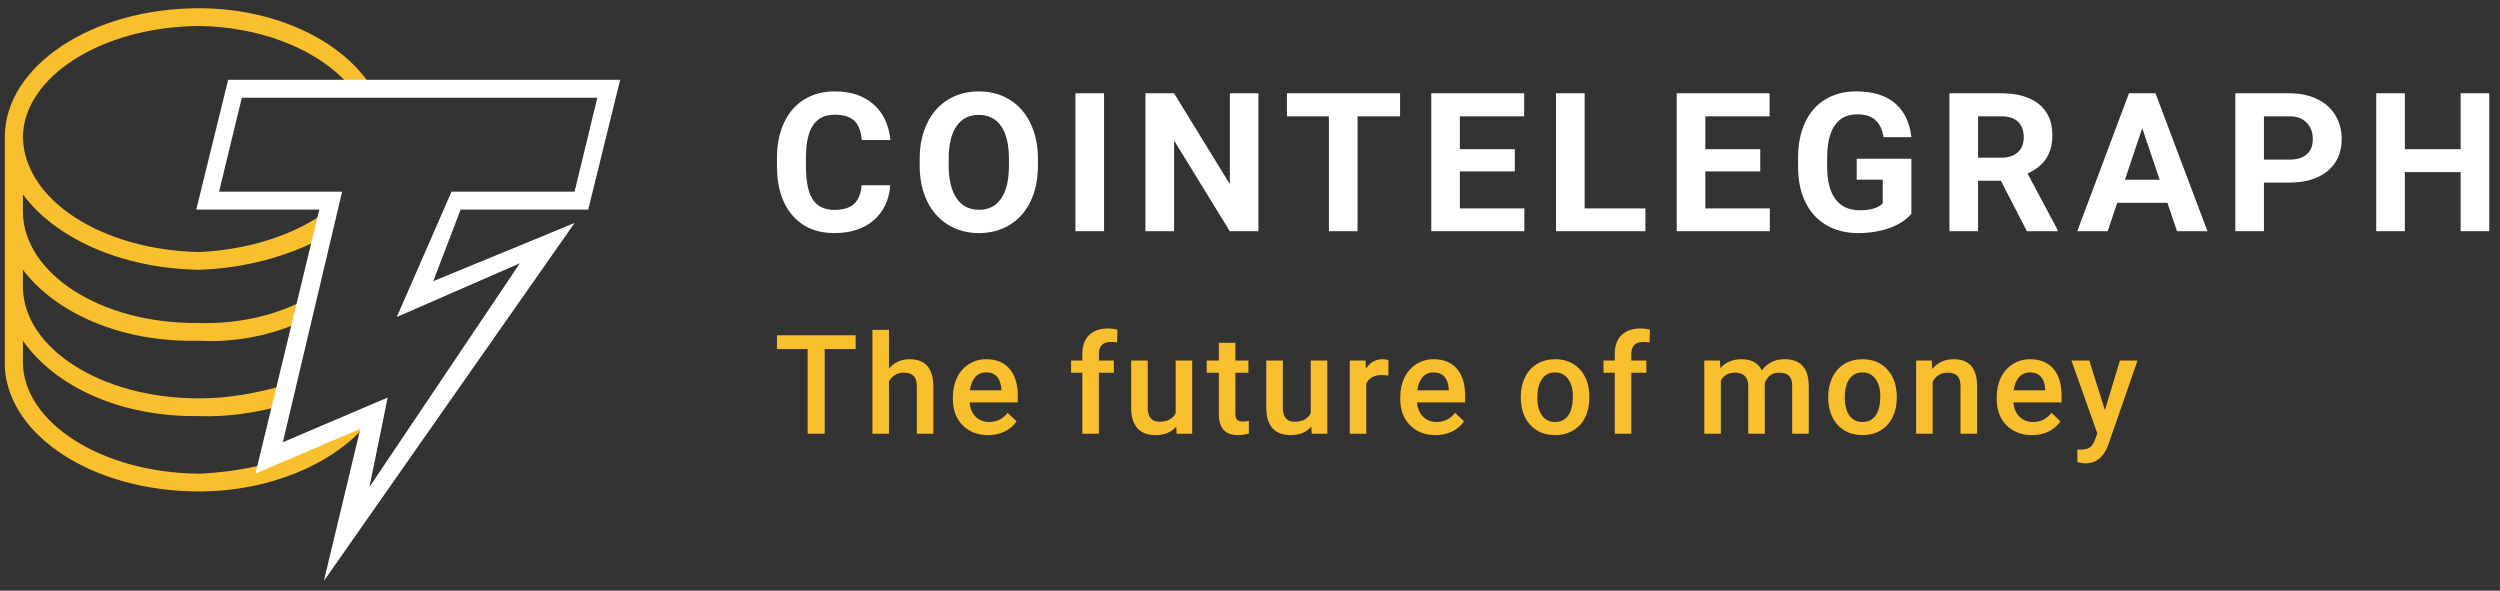 <svg width="182" height="43" viewBox="0 0 182 43" fill="none" xmlns="http://www.w3.org/2000/svg">
<rect x="0" y="0" width="182" height="43" fill="#333333" stroke="none"/>
<g id="Coin telegram">
<path d="M26.654 30.936L19.092 34.163V33.84C17.634 34.207 16.019 34.418 14.489 34.486C7.377 34.418 1.732 30.765 1.667 26.417V24.803C4.003 28.137 8.758 30.371 14.489 30.291C16.428 30.371 18.412 30.07 20.078 29.645L20.736 28.031C18.759 28.61 16.601 29.013 14.489 28.999C7.377 29.013 1.732 25.36 1.667 20.931V19.64C4.003 22.722 8.747 24.957 14.489 24.804C17.072 24.957 19.598 24.424 21.722 23.513L22.051 21.899C19.976 22.974 17.287 23.598 14.489 23.513C7.377 23.598 1.732 19.944 1.667 15.445V14.154C4.003 17.308 8.758 19.542 14.489 19.64C17.747 19.542 20.835 18.696 23.366 17.381L23.695 15.444C21.398 17.116 18.043 18.193 14.489 18.349C7.377 18.193 1.733 14.539 1.667 9.959C1.732 5.602 7.377 1.949 14.489 1.891C18.729 1.949 22.666 3.408 25.011 5.763L25.239 6.136L26.897 6.143L26.654 5.763C24.323 2.653 19.659 0.6 14.489 0.6C6.62 0.6 0.352 4.857 0.352 9.959V26.74C0.628 31.72 6.754 35.776 14.489 35.776C19.598 35.776 24.19 33.804 26.654 30.936Z" fill="#FABF2C"/>
<path d="M23.578 42.291L26.233 31.216L18.601 34.474L23.247 15.257H14.287L16.61 5.811H45.147L42.824 15.257H33.533L31.542 20.468L41.828 16.234L23.578 42.291ZM28.224 28.936L26.897 35.451L37.847 19.166L28.887 23.075L32.87 13.954H41.828L43.487 7.114H17.606L15.947 13.954H24.906L20.592 32.194L28.224 28.938V28.936ZM64.806 13.487C64.727 14.567 64.326 15.417 63.601 16.038C62.876 16.659 61.921 16.969 60.736 16.969C59.441 16.969 58.42 16.536 57.678 15.669C56.935 14.803 56.563 13.613 56.563 12.101V11.487C56.563 10.522 56.734 9.671 57.077 8.936C57.42 8.201 57.909 7.636 58.545 7.243C59.182 6.85 59.921 6.654 60.764 6.654C61.931 6.654 62.871 6.964 63.584 7.585C64.296 8.205 64.708 9.076 64.82 10.198H62.737C62.686 9.55 62.504 9.08 62.191 8.788C61.879 8.496 61.403 8.35 60.764 8.35C60.07 8.35 59.55 8.597 59.206 9.091C58.86 9.585 58.683 10.352 58.674 11.391V12.149C58.674 13.234 58.84 14.027 59.17 14.528C59.502 15.029 60.024 15.28 60.737 15.28C61.38 15.28 61.86 15.134 62.177 14.842C62.495 14.55 62.676 14.098 62.722 13.487H64.806ZM75.563 12.039C75.563 13.028 75.387 13.894 75.035 14.638C74.683 15.383 74.18 15.957 73.525 16.362C72.87 16.766 72.118 16.969 71.271 16.969C70.434 16.969 69.686 16.769 69.028 16.369C68.371 15.969 67.861 15.398 67.5 14.656C67.139 13.913 66.957 13.059 66.952 12.094V11.597C66.952 10.609 67.131 9.739 67.49 8.988C67.849 8.236 68.356 7.66 69.011 7.257C69.666 6.855 70.415 6.654 71.258 6.654C72.1 6.654 72.849 6.855 73.504 7.257C74.159 7.66 74.666 8.236 75.025 8.988C75.383 9.739 75.563 10.607 75.563 11.591V12.039ZM73.452 11.584C73.452 10.531 73.262 9.731 72.883 9.184C72.503 8.637 71.961 8.364 71.258 8.364C70.558 8.364 70.019 8.634 69.639 9.174C69.26 9.714 69.067 10.505 69.064 11.55V12.039C69.064 13.064 69.253 13.859 69.632 14.424C70.012 14.99 70.558 15.273 71.271 15.273C71.97 15.273 72.507 15.001 72.883 14.456C73.258 13.911 73.447 13.117 73.452 12.073V11.584ZM80.375 16.831H78.292V6.791H80.375V16.831ZM91.612 16.831H89.528L85.472 10.226V16.831H83.389V6.791H85.472L89.535 13.411V6.791H91.612V16.831ZM101.925 8.467H98.828V16.831H96.745V8.467H93.689V6.791H101.925V8.467ZM110.279 12.48H106.279V15.169H110.973V16.831H104.196V6.791H110.96V8.467H106.279V10.86H110.279V12.48ZM115.363 15.169H119.786V16.831H113.279V6.791H115.363V15.169ZM128.148 12.48H124.148V15.169H128.842V16.831H122.065V6.791H128.828V8.467H124.148V10.86H128.148V12.48ZM139.148 15.562C138.773 16.008 138.243 16.354 137.557 16.6C136.873 16.846 136.113 16.969 135.28 16.969C134.405 16.969 133.637 16.779 132.978 16.4C132.318 16.021 131.809 15.471 131.45 14.748C131.091 14.027 130.907 13.179 130.898 12.204V11.521C130.898 10.519 131.068 9.652 131.409 8.919C131.749 8.186 132.24 7.625 132.88 7.237C133.522 6.848 134.273 6.654 135.134 6.654C136.333 6.654 137.271 6.937 137.947 7.506C138.623 8.073 139.023 8.899 139.148 9.984H137.12C137.028 9.409 136.823 8.989 136.506 8.722C136.189 8.456 135.752 8.323 135.196 8.323C134.488 8.323 133.949 8.587 133.578 9.115C133.208 9.644 133.02 10.43 133.016 11.474V12.114C133.016 13.168 133.218 13.962 133.62 14.5C134.023 15.038 134.613 15.307 135.391 15.307C136.173 15.307 136.732 15.142 137.064 14.811V13.08H135.169V11.556H139.148V15.562ZM145.662 13.156H144.003V16.831H141.919V6.791H145.676C146.87 6.791 147.792 7.056 148.439 7.585C149.088 8.113 149.412 8.86 149.412 9.825C149.412 10.511 149.263 11.082 148.964 11.539C148.666 11.996 148.212 12.361 147.606 12.632L149.794 16.734V16.831H147.558L145.662 13.156ZM144.003 11.48H145.682C146.206 11.48 146.611 11.348 146.898 11.084C147.185 10.819 147.329 10.456 147.329 9.991C147.329 9.517 147.193 9.145 146.922 8.874C146.651 8.603 146.236 8.467 145.676 8.467H144.002L144.003 11.48ZM157.787 14.762H154.134L153.44 16.831H151.225L154.989 6.791H156.919L160.704 16.831H158.489L157.787 14.762ZM154.697 13.087H157.225L155.954 9.329L154.697 13.087ZM164.815 13.294V16.831H162.732V6.791H166.676C167.435 6.791 168.103 6.929 168.679 7.206C169.256 7.481 169.699 7.873 170.01 8.381C170.32 8.889 170.475 9.467 170.475 10.115C170.475 11.099 170.136 11.874 169.458 12.442C168.779 13.01 167.84 13.294 166.642 13.294H164.815ZM164.815 11.618H166.676C167.227 11.618 167.647 11.49 167.937 11.232C168.226 10.975 168.371 10.607 168.371 10.129C168.371 9.637 168.225 9.239 167.933 8.936C167.642 8.633 167.239 8.477 166.725 8.467H164.815V11.618ZM181.218 16.831H179.135V12.529H175.073V16.831H172.989V6.791H175.073V10.86H179.135V6.791H181.218V16.831Z" fill="white"/>
<path d="M62.292 25.412H60.04V31.578H58.795V25.412H56.563V24.407H62.292V25.412ZM64.717 26.831C65.11 26.378 65.608 26.151 66.21 26.151C67.355 26.151 67.934 26.799 67.951 28.096V31.578H66.746V28.141C66.746 27.773 66.666 27.513 66.505 27.36C66.345 27.207 66.109 27.131 65.799 27.131C65.316 27.131 64.955 27.345 64.717 27.771V31.578H63.511V24.013H64.717V26.831ZM71.939 31.676C71.175 31.676 70.556 31.438 70.081 30.96C69.607 30.483 69.37 29.846 69.37 29.052V28.904C69.37 28.372 69.473 27.897 69.68 27.478C69.871 27.077 70.173 26.738 70.55 26.501C70.924 26.267 71.358 26.146 71.8 26.151C72.531 26.151 73.096 26.382 73.494 26.845C73.892 27.308 74.092 27.963 74.092 28.81V29.293H70.585C70.621 29.733 70.769 30.081 71.029 30.337C71.288 30.593 71.615 30.721 72.008 30.721C72.561 30.721 73.01 30.5 73.358 30.056L74.008 30.672C73.793 30.991 73.495 31.247 73.147 31.413C72.788 31.588 72.385 31.676 71.939 31.676ZM71.796 27.11C71.464 27.11 71.198 27.226 70.994 27.456C70.791 27.685 70.661 28.006 70.605 28.416H72.901V28.328C72.875 27.927 72.767 27.624 72.579 27.419C72.39 27.214 72.129 27.11 71.796 27.11ZM78.793 31.578V27.136H77.975V26.249H78.793V25.762C78.793 25.171 78.959 24.714 79.289 24.392C79.62 24.07 80.083 23.91 80.678 23.91C80.89 23.91 81.115 23.939 81.353 23.998L81.323 24.934C81.171 24.906 81.016 24.893 80.862 24.895C80.286 24.895 79.999 25.189 79.999 25.776V26.249H81.089V27.136H79.999V31.578H78.793ZM85.628 31.056C85.275 31.47 84.772 31.676 84.12 31.676C83.538 31.676 83.097 31.508 82.799 31.169C82.499 30.831 82.35 30.342 82.35 29.701V26.249H83.555V29.687C83.555 30.363 83.838 30.702 84.403 30.702C84.988 30.702 85.384 30.494 85.588 30.077V26.249H86.794V31.578H85.658L85.628 31.056ZM89.938 24.954V26.249H90.886V27.136H89.938V30.11C89.938 30.314 89.979 30.461 90.06 30.551C90.141 30.642 90.286 30.686 90.494 30.686C90.633 30.686 90.773 30.67 90.915 30.637V31.563C90.657 31.637 90.39 31.674 90.122 31.676C89.196 31.676 88.733 31.169 88.733 30.155V27.135H87.85V26.249H88.733V24.955L89.938 24.954ZM95.464 31.056C95.11 31.47 94.607 31.676 93.956 31.676C93.373 31.676 92.933 31.508 92.634 31.169C92.334 30.831 92.185 30.342 92.185 29.701V26.249H93.39V29.687C93.39 30.363 93.673 30.702 94.239 30.702C94.824 30.702 95.219 30.494 95.424 30.077V26.249H96.629V31.578H95.494L95.464 31.056ZM101.073 27.343C100.911 27.316 100.747 27.303 100.582 27.303C100.03 27.303 99.658 27.513 99.466 27.934V31.578H98.261V26.249H99.412L99.441 26.845C99.733 26.382 100.136 26.151 100.652 26.151C100.824 26.151 100.966 26.174 101.078 26.22L101.073 27.343ZM104.51 31.676C103.747 31.676 103.128 31.438 102.653 30.96C102.179 30.483 101.941 29.846 101.941 29.052V28.904C101.941 28.372 102.045 27.897 102.251 27.478C102.442 27.077 102.744 26.738 103.121 26.501C103.496 26.267 103.93 26.146 104.372 26.151C105.102 26.151 105.667 26.382 106.065 26.845C106.464 27.308 106.663 27.963 106.663 28.81V29.293H103.156C103.193 29.733 103.341 30.081 103.6 30.337C103.86 30.593 104.186 30.721 104.58 30.721C105.132 30.721 105.582 30.5 105.929 30.056L106.579 30.672C106.364 30.991 106.067 31.247 105.718 31.413C105.359 31.588 104.957 31.676 104.51 31.676ZM104.367 27.11C104.036 27.11 103.769 27.226 103.566 27.456C103.363 27.685 103.233 28.006 103.176 28.416H105.472V28.328C105.446 27.927 105.339 27.624 105.15 27.419C104.962 27.214 104.701 27.11 104.367 27.11ZM110.715 28.864C110.715 28.342 110.819 27.872 111.028 27.453C111.219 27.053 111.524 26.718 111.905 26.488C112.283 26.263 112.715 26.151 113.206 26.151C113.929 26.151 114.517 26.382 114.969 26.845C115.42 27.308 115.664 27.922 115.7 28.687L115.705 28.968C115.705 29.493 115.604 29.963 115.401 30.377C115.211 30.775 114.907 31.109 114.527 31.337C114.148 31.563 113.711 31.676 113.215 31.676C112.458 31.676 111.852 31.426 111.397 30.926C110.943 30.425 110.715 29.757 110.715 28.923V28.864ZM111.92 28.968C111.92 29.517 112.035 29.945 112.263 30.256C112.49 30.566 112.808 30.721 113.215 30.721C113.621 30.721 113.938 30.564 114.165 30.248C114.391 29.933 114.505 29.472 114.505 28.864C114.505 28.326 114.388 27.899 114.155 27.584C113.921 27.268 113.605 27.111 113.205 27.111C112.812 27.111 112.499 27.266 112.268 27.576C112.036 27.887 111.92 28.35 111.92 28.968ZM117.556 31.578V27.136H116.737V26.249H117.556V25.762C117.556 25.171 117.721 24.714 118.051 24.392C118.383 24.07 118.845 23.91 119.44 23.91C119.652 23.91 119.877 23.939 120.115 23.998L120.085 24.934C119.933 24.906 119.779 24.893 119.625 24.895C119.049 24.895 118.761 25.189 118.761 25.776V26.249H119.852V27.136H118.761V31.578H117.556ZM125.208 26.249L125.243 26.806C125.62 26.369 126.136 26.151 126.79 26.151C127.508 26.151 127.999 26.423 128.264 26.969C128.654 26.423 129.203 26.151 129.911 26.151C130.502 26.151 130.943 26.313 131.233 26.639C131.522 26.963 131.67 27.443 131.677 28.076V31.578H130.471V28.111C130.471 27.773 130.397 27.525 130.248 27.367C130.099 27.209 129.853 27.131 129.51 27.131C129.235 27.131 129.011 27.204 128.837 27.35C128.66 27.5 128.533 27.7 128.472 27.924L128.478 31.578H127.272V28.071C127.255 27.445 126.933 27.131 126.305 27.131C125.822 27.131 125.479 27.326 125.278 27.717V31.578H124.073V26.249H125.208ZM133.095 28.865C133.095 28.342 133.199 27.872 133.407 27.453C133.599 27.053 133.904 26.718 134.286 26.488C134.662 26.263 135.096 26.151 135.585 26.151C136.309 26.151 136.897 26.382 137.348 26.845C137.8 27.308 138.044 27.922 138.08 28.687L138.085 28.968C138.085 29.493 137.983 29.963 137.78 30.377C137.59 30.775 137.287 31.109 136.907 31.337C136.528 31.563 136.091 31.676 135.595 31.676C134.838 31.676 134.231 31.426 133.777 30.926C133.323 30.425 133.095 29.757 133.095 28.923V28.865ZM134.3 28.968C134.3 29.517 134.414 29.945 134.642 30.256C134.871 30.566 135.188 30.721 135.595 30.721C136.001 30.721 136.318 30.564 136.545 30.248C136.771 29.933 136.885 29.472 136.885 28.864C136.885 28.326 136.768 27.899 136.535 27.584C136.302 27.268 135.985 27.111 135.585 27.111C135.192 27.111 134.879 27.266 134.647 27.576C134.416 27.887 134.3 28.35 134.3 28.968ZM140.629 26.249L140.664 26.865C141.061 26.389 141.582 26.151 142.226 26.151C143.344 26.151 143.913 26.786 143.933 28.057V31.578H142.727V28.126C142.727 27.788 142.654 27.537 142.507 27.375C142.36 27.212 142.119 27.131 141.785 27.131C141.299 27.131 140.937 27.349 140.698 27.786V31.578H139.493V26.249H140.629ZM147.93 31.676C147.167 31.676 146.547 31.438 146.073 30.96C145.598 30.483 145.361 29.846 145.361 29.052V28.904C145.361 28.372 145.464 27.897 145.671 27.478C145.862 27.077 146.164 26.738 146.542 26.501C146.916 26.267 147.35 26.146 147.791 26.151C148.523 26.151 149.087 26.382 149.486 26.845C149.884 27.308 150.083 27.963 150.083 28.81V29.293H146.576C146.613 29.733 146.76 30.081 147.02 30.337C147.28 30.593 147.606 30.721 148 30.721C148.552 30.721 149.002 30.5 149.349 30.056L149.999 30.672C149.784 30.991 149.487 31.247 149.138 31.413C148.779 31.588 148.377 31.676 147.93 31.676ZM147.786 27.11C147.456 27.11 147.189 27.226 146.985 27.456C146.782 27.685 146.652 28.006 146.596 28.416H148.892V28.328C148.866 27.927 148.759 27.624 148.57 27.419C148.382 27.214 148.12 27.11 147.786 27.11ZM153.238 29.864L154.329 26.249H155.613L153.48 32.386C153.153 33.282 152.598 33.731 151.814 33.731C151.617 33.727 151.422 33.698 151.234 33.642V32.716L151.462 32.731C151.766 32.731 151.995 32.676 152.149 32.566C152.302 32.456 152.424 32.271 152.513 32.012L152.687 31.553L150.802 26.249H152.102L153.238 29.864Z" fill="#FABF2C"/>
</g>
</svg>
